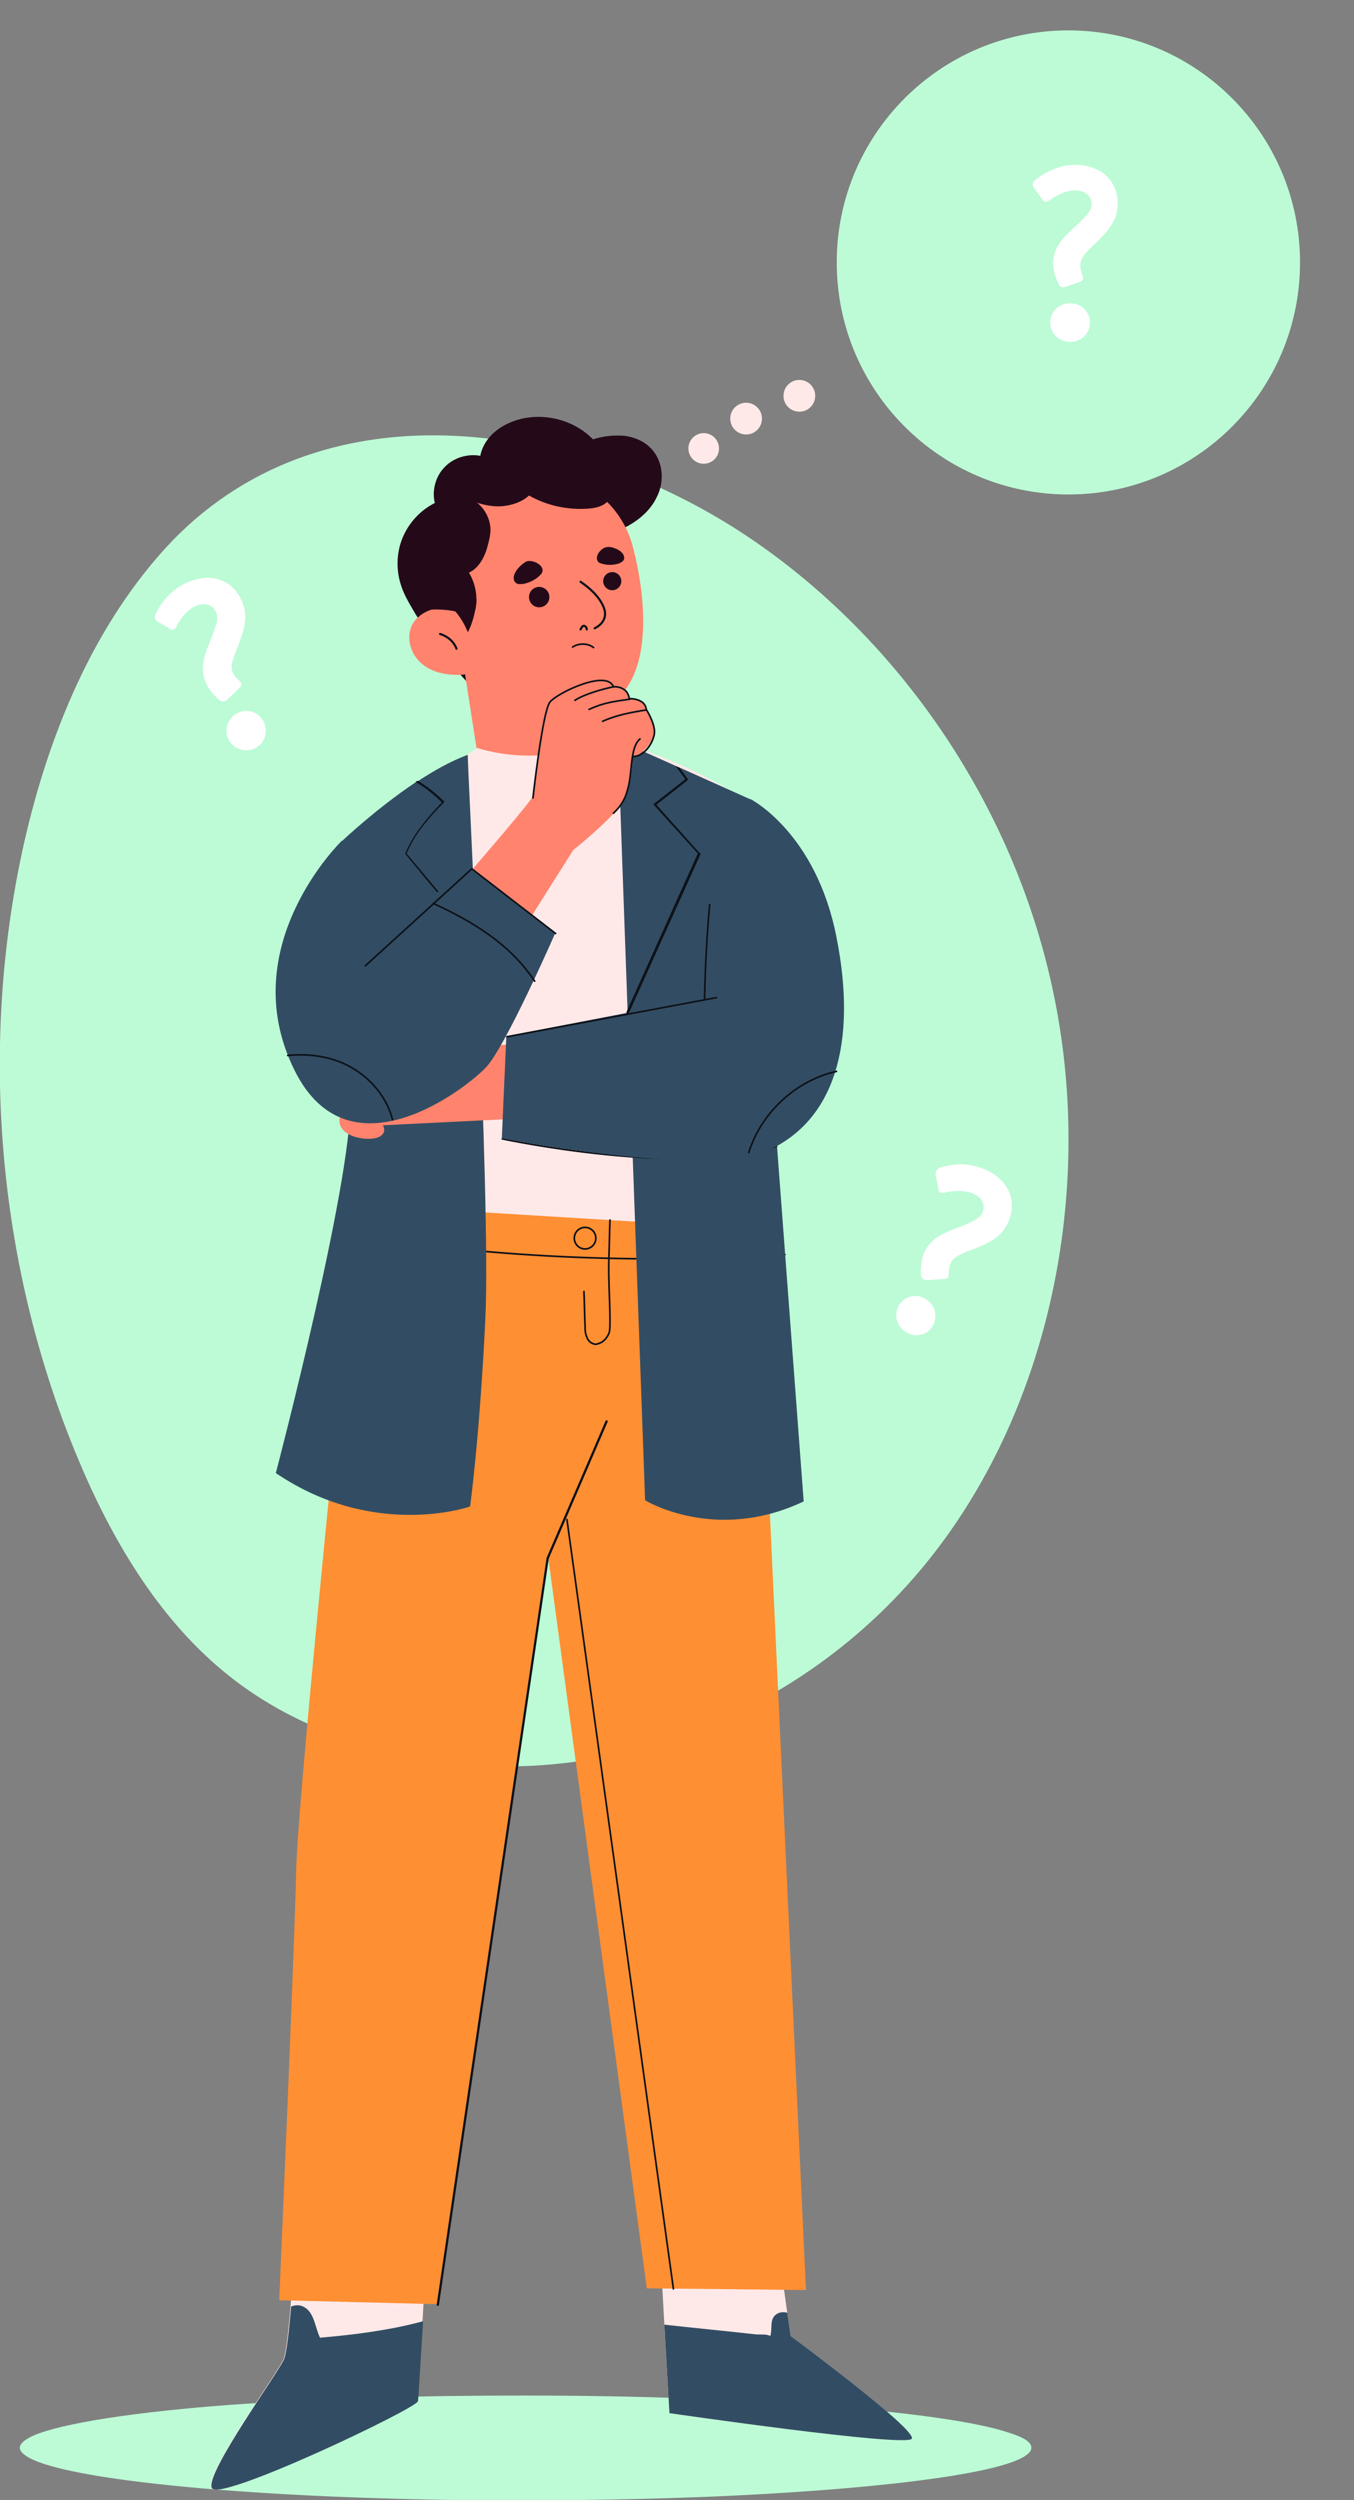 <svg width="310" height="572" viewBox="0 0 310 572" fill="none" xmlns="http://www.w3.org/2000/svg">
<rect x="0" y="0" width="310" height="572" fill="#808080" stroke="none"/>
<g clip-path="url(#clip0_171_1929)">
<path d="M236.133 560.057C236.133 561.226 234.447 562.394 231.464 563.432C221.48 566.937 196.064 569.793 163.387 571.221C156.514 571.481 149.252 571.74 141.731 571.87C134.729 572 127.597 572.13 120.336 572.13C64.058 572.13 17.117 567.976 6.743 562.394C5.316 561.615 4.538 560.836 4.538 560.057C4.538 559.149 5.576 558.24 7.521 557.331C14.005 554.475 30.602 551.879 53.295 550.192C55.24 550.062 57.315 549.932 59.26 549.802C67.3 549.283 75.988 548.894 85.194 548.634C96.216 548.245 108.017 548.115 120.206 548.115C146.4 548.115 170.519 549.023 189.84 550.581C209.29 552.139 224.073 554.216 231.205 556.682C234.447 557.721 236.133 558.759 236.133 560.057Z" fill="#BCFBD6"/>
<path d="M171.297 122.854C206.308 146.349 233.021 185.293 241.579 229.169C250.267 273.175 240.282 321.594 213.57 355.735C183.356 394.418 132.784 412.462 87.658 400.52C74.561 397.015 61.853 391.303 51.091 382.346C36.178 370.014 25.545 352.23 17.765 333.537C-0.13 290.699 -4.798 241.501 4.927 195.548C10.633 168.807 21.396 142.585 39.55 123.633C75.339 86.896 132.525 96.891 171.297 122.854Z" fill="#BCFBD6"/>
<path d="M97.513 517.609C97.513 517.609 97.124 523.97 96.735 531.109C96.217 539.288 95.698 548.504 95.568 549.413C95.179 551.1 49.924 572.649 48.368 569.274C46.812 565.899 63.799 542.663 64.966 539.677C65.484 538.249 66.133 532.797 66.522 527.734C66.911 522.412 67.3 517.349 67.3 517.349L97.513 517.609Z" fill="#FEE9E8"/>
<path d="M96.865 531.109C96.346 539.288 95.828 548.504 95.698 549.413C95.309 551.1 50.053 572.649 48.497 569.274C46.941 565.899 63.928 542.663 65.095 539.677C65.614 538.249 66.262 532.797 66.651 527.734C67.689 527.345 68.726 527.345 69.634 527.864C71.968 529.162 72.097 532.408 73.265 534.874C80.915 534.225 89.214 533.186 96.865 531.109Z" fill="#324D63"/>
<path d="M151.457 520.076L152.105 531.888L153.272 552.139C153.272 552.139 207.734 560.057 208.772 557.98C209.809 555.774 181.022 534.485 181.022 534.485L180.244 529.162L178.818 518.907L151.457 520.076Z" fill="#FEE9E8"/>
<path d="M152.105 531.888L153.272 552.139C153.272 552.139 207.734 560.057 208.772 557.98C209.809 555.774 181.022 534.485 181.022 534.485L180.244 529.162C179.207 528.903 178.169 529.033 177.391 529.811C176.224 530.98 176.873 532.927 176.354 534.485C175.446 533.965 173.89 534.225 172.853 534.095C165.98 533.316 158.978 532.667 152.105 531.888Z" fill="#324D63"/>
<path d="M99.588 115.065C96.217 116.753 93.623 119.608 92.197 122.983C90.77 126.359 90.641 130.383 91.808 133.888C92.326 135.575 93.234 137.263 94.142 138.82C98.68 146.739 104.516 154.008 111.129 160.239C112.426 153.359 113.593 146.739 113.593 139.729C113.593 134.666 112.944 129.604 110.74 125.06C108.535 120.517 104.256 116.882 99.588 115.065Z" fill="#240A19"/>
<path d="M99.588 115.195C98.81 112.339 99.718 108.964 101.792 106.887C103.867 104.68 107.109 103.771 109.962 104.291C110.61 100.916 113.204 98.319 116.316 96.891C122.67 93.906 130.839 95.463 135.767 100.526C138.101 99.747 140.824 99.488 143.288 99.747C145.622 100.137 147.956 101.175 149.512 103.122C151.846 105.978 152.105 110.262 150.419 113.637C148.863 117.012 145.751 119.479 142.38 121.036C139.008 122.594 135.248 123.243 131.617 123.892C127.468 124.541 123.188 124.931 119.039 124.411C111.907 123.633 105.423 119.479 99.588 115.195Z" fill="#240A19"/>
<path d="M106.331 153.359L109.443 173.35L138.749 172.571L136.934 165.821L135.507 159.98L108.795 153.879L106.331 153.359Z" fill="#FF836D"/>
<path opacity="0.33" d="M108.795 153.878C109.184 159.331 112.685 164.393 117.612 166.989C122.54 169.715 128.764 169.845 134.081 167.638C135.118 167.249 136.285 166.6 137.063 165.821L135.507 159.98L108.795 153.878Z" fill="#FF836D"/>
<path d="M144.584 124.022C144.455 124.022 144.455 124.022 144.584 124.022C141.342 113.637 130.839 106.757 119.298 108.055C118.909 108.055 118.52 108.185 118.131 108.185C105.812 110.262 97.124 121.296 98.551 133.239C98.81 135.705 99.588 138.042 100.625 140.248C101.533 142.066 102.571 143.753 103.997 145.181C107.109 159.46 118.131 168.158 134.859 163.485C154.958 157.903 144.584 124.022 144.584 124.022Z" fill="#FF836D"/>
<path d="M123.812 138.928C125.085 138.726 125.953 137.528 125.751 136.254C125.549 134.979 124.353 134.11 123.08 134.313C121.807 134.515 120.939 135.712 121.141 136.987C121.343 138.261 122.539 139.13 123.812 138.928Z" fill="#240A19"/>
<path d="M140.5 135.025C141.632 134.845 142.404 133.781 142.224 132.648C142.044 131.515 140.981 130.742 139.85 130.922C138.718 131.102 137.946 132.166 138.126 133.299C138.306 134.432 139.369 135.205 140.5 135.025Z" fill="#240A19"/>
<path d="M132.914 133.109C134.989 134.537 137.063 136.354 138.101 138.691C139.138 140.897 138.23 142.715 136.156 143.753" stroke="#0E1219" stroke-width="0.492" stroke-miterlimit="10" stroke-linecap="round" stroke-linejoin="round"/>
<path d="M132.914 144.013C133.043 143.753 133.173 143.623 133.303 143.364C133.433 143.234 133.692 143.104 133.822 143.234C134.211 143.364 134.34 143.753 134.34 144.013" stroke="#0E1219" stroke-width="0.492" stroke-miterlimit="10" stroke-linecap="round" stroke-linejoin="round"/>
<path d="M135.896 148.167C134.6 147.128 132.525 147.128 131.098 148.037" stroke="#0E1219" stroke-width="0.385" stroke-miterlimit="10" stroke-linecap="round" stroke-linejoin="round"/>
<path d="M117.612 132.2C117.612 132.719 117.742 133.109 118.131 133.368C118.52 133.758 119.168 133.628 119.687 133.628C121.114 133.368 122.54 132.719 123.577 131.681C123.837 131.421 124.226 131.032 124.226 130.513C124.226 129.085 121.892 128.046 120.595 128.436C119.428 128.955 117.612 130.772 117.612 132.2Z" fill="#240A19"/>
<path d="M142.769 127.008C142.899 127.397 143.028 127.787 142.769 128.176C142.51 128.565 141.991 128.825 141.602 128.955C140.305 129.344 139.008 129.344 137.712 128.955C137.323 128.825 136.934 128.695 136.804 128.306C136.156 127.137 137.712 125.32 138.879 125.19C140.046 124.931 142.25 125.839 142.769 127.008Z" fill="#240A19"/>
<path d="M101.792 138.95C99.069 139.08 96.216 140.119 94.66 142.455C92.845 145.311 93.753 149.205 96.216 151.542C98.68 153.879 102.181 154.528 105.553 154.398C107.109 154.268 108.665 153.878 109.573 152.71C109.962 152.191 110.091 151.672 110.221 151.023C110.869 147.907 110.351 144.532 109.054 141.806C107.757 139.21 104.256 138.82 101.792 138.95Z" fill="#FF836D"/>
<path d="M100.755 145.051C102.441 145.571 103.867 146.739 104.515 148.426" stroke="#0E1219" stroke-width="0.492" stroke-miterlimit="10" stroke-linecap="round" stroke-linejoin="round"/>
<path d="M98.94 139.469C102.052 139.34 105.294 139.859 108.146 141.157C109.702 138.042 109.184 134.017 107.368 131.032C109.832 129.863 111.129 127.137 111.777 124.411C112.037 123.373 112.296 122.334 112.296 121.296C112.296 118.31 110.48 115.454 107.887 114.156C105.294 112.858 101.792 113.248 99.588 115.195C97.124 117.272 96.087 120.647 95.698 123.892C95.049 129.214 96.606 134.537 98.94 139.469Z" fill="#240A19"/>
<path d="M103.867 139.469C105.294 141.027 106.331 142.715 107.109 144.662C108.017 142.974 108.535 141.027 108.924 139.08C109.054 138.171 109.184 137.263 108.924 136.484C108.665 135.575 108.146 134.796 107.239 134.666C106.331 134.407 105.294 134.926 104.645 135.705C103.997 136.484 104.127 138.431 103.867 139.469Z" fill="#240A19"/>
<path d="M105.942 113.507C106.461 114.026 107.109 114.286 107.757 114.546C109.962 115.325 112.296 115.974 114.63 115.844C116.964 115.714 119.428 114.935 121.114 113.377C125.263 115.714 130.061 116.753 134.859 116.363C136.804 116.233 138.879 115.584 139.657 113.897C140.305 112.209 139.527 110.392 138.23 109.094C136.804 107.536 134.859 106.497 132.784 105.719C128.116 104.031 122.929 103.642 118.131 104.81C113.463 105.978 109.313 109.873 105.942 113.507Z" fill="#240A19"/>
<path d="M109.313 171.143C109.313 171.143 124.615 176.466 137.582 168.547C137.582 168.547 154.958 172.831 170.13 182.697L173.112 281.093C173.112 281.093 108.406 292.647 84.935 279.795L81.304 189.836L109.313 171.143Z" fill="#FEE9E8"/>
<path d="M82.082 275.641C82.082 275.641 68.207 409.217 67.818 427.78C67.429 446.343 63.928 526.307 63.928 526.307L100.366 527.215L125.522 356.384L148.085 523.58L184.523 523.97L173.242 281.223L82.082 275.641Z" fill="#FF8F33"/>
<path d="M77.674 282.132C111.388 287.714 145.622 289.271 179.725 287.065" stroke="#0E1219" stroke-width="0.385" stroke-miterlimit="10" stroke-linecap="round" stroke-linejoin="round"/>
<path d="M139.657 279.146C139.527 282.132 139.527 285.117 139.397 288.103C139.268 292.906 139.657 297.579 139.657 302.382C139.657 303.161 139.657 303.94 139.527 304.719C139.268 305.628 138.619 306.536 137.841 307.056C137.323 307.315 136.804 307.575 136.285 307.575C135.378 307.445 134.599 306.796 134.34 305.887C133.951 305.108 133.951 304.07 133.951 303.291C133.821 300.695 133.821 298.099 133.692 295.502" stroke="#0E1219" stroke-width="0.385" stroke-miterlimit="10" stroke-linecap="round" stroke-linejoin="round"/>
<path d="M133.951 285.767C135.312 285.767 136.415 284.662 136.415 283.3C136.415 281.938 135.312 280.834 133.951 280.834C132.59 280.834 131.487 281.938 131.487 283.3C131.487 284.662 132.59 285.767 133.951 285.767Z" stroke="#0E1219" stroke-width="0.385" stroke-miterlimit="10" stroke-linecap="round" stroke-linejoin="round"/>
<path d="M138.879 325.229L125.393 356.514L100.236 527.345" stroke="#0E1219" stroke-width="0.525" stroke-miterlimit="10" stroke-linecap="round" stroke-linejoin="round"/>
<path d="M129.802 347.686L154.18 523.71" stroke="#0E1219" stroke-width="0.385" stroke-miterlimit="10" stroke-linecap="round" stroke-linejoin="round"/>
<path d="M111.129 301.604C109.832 328.734 107.628 344.701 107.628 344.701C107.628 344.701 85.713 352.36 63.15 337.042C63.15 337.042 81.823 266.035 80.137 249.679C78.451 233.323 78.451 192.303 78.451 192.303C78.451 192.303 85.972 185.163 95.049 179.062C95.179 178.932 95.309 178.802 95.568 178.802C99.329 176.336 103.219 174.129 107.109 172.701C106.85 172.701 112.425 274.343 111.129 301.604Z" fill="#324D63"/>
<path d="M124.485 255.65L87.658 257.468C87.658 257.468 88.825 259.285 86.621 260.194C84.546 261.232 76.247 260.324 77.933 255.001C77.933 255.001 76.636 252.535 77.803 250.458C77.803 250.458 77.025 247.732 78.841 245.785C78.841 245.785 78.322 242.669 80.267 241.761C82.212 240.722 123.059 238.645 123.059 238.645L124.485 255.65Z" fill="#FF836D"/>
<path d="M184.004 343.533C163.776 353.139 147.696 343.273 147.696 343.273L143.676 232.025V231.116L141.472 169.326L154.828 175.297L155.736 175.687L171.945 182.956L184.004 343.533Z" fill="#324D63"/>
<path d="M101.403 183.865C98.291 186.98 94.92 190.875 93.105 195.288C94.401 196.846 95.698 198.404 97.124 200.091C98.551 201.779 99.847 203.337 101.274 205.024C101.403 205.154 101.403 205.284 101.274 205.414H101.144C101.144 205.414 101.014 205.414 101.014 205.284C99.588 203.596 98.291 202.038 96.865 200.351C95.568 198.663 94.142 197.106 92.845 195.418C92.845 195.418 92.715 195.288 92.845 195.158C94.66 190.745 98.032 186.851 101.144 183.605C99.329 181.788 97.384 180.23 95.179 178.932C95.309 178.802 95.439 178.672 95.698 178.672C97.902 179.971 99.977 181.658 101.792 183.475C101.533 183.605 101.533 183.735 101.403 183.865Z" fill="#0E1219"/>
<path d="M115.019 260.583C115.019 260.583 157.033 269.54 177.78 262.271" stroke="#0E1219" stroke-width="0.385" stroke-miterlimit="10" stroke-linecap="round" stroke-linejoin="round"/>
<path d="M78.322 192.303C78.322 192.303 53.295 216.447 67.429 244.876C79.878 270.059 106.72 249.03 111.259 244.227C115.797 239.424 127.079 213.592 127.079 213.592L107.757 198.404L92.716 209.697L78.322 192.303Z" fill="#324D63"/>
<path d="M108.146 198.923C108.146 198.923 121.503 183.475 122.021 182.177C122.54 180.879 124.355 161.927 125.911 160.629C127.597 159.331 138.619 154.787 139.916 157.383C139.916 157.383 143.676 156.994 143.936 159.85C143.936 159.85 147.956 159.85 147.826 162.316C147.826 162.316 149.771 165.432 149.771 167.509C149.771 169.586 146.659 173.22 144.844 173.091C144.844 173.091 144.844 180.23 142.12 184.125C139.397 188.019 131.228 194.509 131.228 194.509L121.892 209.308L108.146 198.923Z" fill="#FF836D"/>
<path d="M122.021 182.567C122.021 182.567 124.226 162.706 125.911 160.629C127.597 158.552 138.879 153.1 140.435 157.124C140.435 157.124 143.676 156.864 144.065 159.85C144.065 159.85 147.696 159.72 147.956 162.316C147.956 162.316 150.29 165.951 149.771 168.158C149.252 170.494 147.307 173.091 144.973 173.091" stroke="#0E1219" stroke-width="0.385" stroke-miterlimit="10" stroke-linecap="round" stroke-linejoin="round"/>
<path d="M140.564 157.124C137.971 157.643 133.821 158.811 131.617 160.239" stroke="#0E1219" stroke-width="0.385" stroke-miterlimit="10" stroke-linecap="round" stroke-linejoin="round"/>
<path d="M144.195 159.98C140.564 160.499 138.23 160.759 134.859 162.316" stroke="#0E1219" stroke-width="0.385" stroke-miterlimit="10" stroke-linecap="round" stroke-linejoin="round"/>
<path d="M147.956 162.446C144.584 162.965 141.083 163.614 137.971 165.042" stroke="#0E1219" stroke-width="0.385" stroke-miterlimit="10" stroke-linecap="round" stroke-linejoin="round"/>
<path d="M140.435 186.072C141.861 184.774 143.028 183.086 143.547 181.139C144.584 178.023 144.325 174.778 145.103 171.663C145.362 170.754 145.751 169.715 146.529 169.066" stroke="#0E1219" stroke-width="0.385" stroke-miterlimit="10" stroke-linecap="round" stroke-linejoin="round"/>
<path d="M83.638 220.991L108.017 198.793L127.208 213.592" stroke="#0E1219" stroke-width="0.385" stroke-miterlimit="10" stroke-linecap="round" stroke-linejoin="round"/>
<path d="M99.199 206.712C108.276 210.866 116.834 216.058 122.41 224.496" stroke="#0E1219" stroke-width="0.385" stroke-miterlimit="10" stroke-linecap="round" stroke-linejoin="round"/>
<path d="M65.873 241.501C70.931 240.982 76.247 241.761 80.656 244.357C85.065 246.953 88.566 251.107 89.863 256.17" stroke="#0E1219" stroke-width="0.385" stroke-miterlimit="10" stroke-linecap="round" stroke-linejoin="round"/>
<path d="M171.815 182.826C171.815 182.826 186.857 190.485 191.525 214.5C196.323 238.645 191.136 256.819 175.057 263.569C161.182 269.41 114.889 260.453 114.889 260.453L115.927 237.087L164.294 227.741L171.815 182.826Z" fill="#324D63"/>
<path d="M116.056 237.217L164.035 228.26" stroke="#0E1219" stroke-width="0.385" stroke-miterlimit="10" stroke-linecap="round" stroke-linejoin="round"/>
<path d="M161.312 228.52C161.442 221.38 161.831 214.111 162.479 206.971" stroke="#0E1219" stroke-width="0.385" stroke-miterlimit="10" stroke-linecap="round" stroke-linejoin="round"/>
<path d="M171.426 263.699C174.279 254.612 182.189 247.213 191.525 245.136" stroke="#0E1219" stroke-width="0.385" stroke-miterlimit="10" stroke-linecap="round" stroke-linejoin="round"/>
<path d="M160.404 195.418L143.936 231.895C143.936 231.895 143.936 232.025 143.806 232.025C143.806 232.025 143.806 232.025 143.676 232.025C143.676 232.025 143.676 232.025 143.547 232.025C143.417 232.025 143.417 231.765 143.417 231.635L143.676 230.986L159.756 195.288L149.641 184.125V183.995C149.641 183.995 149.641 183.865 149.771 183.865L156.903 178.283L154.699 175.297L155.606 175.687L157.422 178.153C157.551 178.283 157.422 178.413 157.422 178.543L150.29 184.125L160.274 195.288C160.404 195.158 160.404 195.288 160.404 195.418Z" fill="#0E1219"/>
<path d="M244.609 113.14C273.9 113.14 297.645 89.369 297.645 60.047C297.645 30.725 273.9 6.954 244.609 6.954C215.318 6.954 191.573 30.725 191.573 60.047C191.573 89.369 215.318 113.14 244.609 113.14Z" fill="#BCFBD6"/>
<path d="M183.013 94.2C185.018 94.2 186.644 92.572 186.644 90.565C186.644 88.557 185.018 86.93 183.013 86.93C181.008 86.93 179.382 88.557 179.382 90.565C179.382 92.572 181.008 94.2 183.013 94.2Z" fill="#FEE9E8"/>
<path d="M170.822 99.415C172.827 99.415 174.453 97.788 174.453 95.781C174.453 93.773 172.827 92.146 170.822 92.146C168.816 92.146 167.191 93.773 167.191 95.781C167.191 97.788 168.816 99.415 170.822 99.415Z" fill="#FEE9E8"/>
<path d="M161.113 106.11C163.047 106.11 164.615 104.541 164.615 102.605C164.615 100.67 163.047 99.1 161.113 99.1C159.18 99.1 157.612 100.67 157.612 102.605C157.612 104.541 159.18 106.11 161.113 106.11Z" fill="#FEE9E8"/>
<path d="M243.96 65.629L243.571 65.759C243.053 65.759 242.664 65.499 242.404 65.11C241.626 63.422 241.108 61.864 241.108 60.307C241.108 56.412 243.701 54.076 246.424 51.609C247.721 50.441 248.629 49.403 249.147 48.753C249.666 48.104 249.925 47.325 249.925 46.676C249.925 44.599 248.11 43.561 246.165 43.561C243.96 43.561 241.886 44.729 240.2 45.898C239.941 46.027 239.681 46.157 239.422 46.157C239.163 46.157 238.774 46.027 238.644 45.638L236.699 42.912C236.569 42.782 236.439 42.523 236.439 42.263C236.439 41.873 236.569 41.614 236.828 41.354C239.681 39.018 242.923 37.719 246.165 37.719C251.611 37.719 255.89 40.965 255.89 46.547C255.89 50.051 254.205 52.258 251.741 54.725L250.703 55.763C249.407 56.931 248.629 57.84 248.11 58.489C247.591 59.138 247.332 59.917 247.332 60.696C247.332 61.345 247.462 62.124 247.851 63.033C247.851 63.292 247.98 63.422 247.98 63.552C247.98 63.682 247.98 63.941 247.851 64.071C247.721 64.201 247.591 64.331 247.332 64.461L243.96 65.629ZM240.459 73.807C240.459 71.341 242.404 69.393 244.998 69.393C247.591 69.393 249.536 71.341 249.536 73.807C249.536 76.273 247.591 78.221 244.998 78.221C242.404 78.221 240.459 76.273 240.459 73.807Z" fill="white"/>
<path d="M51.998 160.109L51.609 160.369C51.22 160.629 50.702 160.499 50.313 160.239C48.886 159.071 47.849 157.773 47.201 156.345C45.515 152.84 46.941 149.465 48.368 146.09C49.016 144.402 49.405 143.104 49.664 142.325C49.794 141.546 49.794 140.638 49.405 139.989C48.497 138.042 46.423 137.912 44.737 138.691C42.792 139.599 41.236 141.546 40.328 143.494C40.198 143.753 39.939 143.883 39.809 144.013C39.55 144.143 39.161 144.143 38.902 143.883L36.049 142.196C35.789 142.066 35.66 141.936 35.53 141.676C35.4 141.287 35.4 141.027 35.53 140.638C37.216 137.263 39.55 134.796 42.662 133.368C47.719 131.032 52.906 132.2 55.24 137.263C56.796 140.508 56.148 143.234 54.981 146.479L54.462 147.907C53.814 149.465 53.425 150.633 53.166 151.542C52.906 152.451 53.036 153.229 53.295 153.879C53.554 154.528 54.073 155.177 54.851 155.826C54.981 155.956 55.111 156.085 55.111 156.215C55.24 156.345 55.24 156.605 55.24 156.734C55.111 156.994 55.111 157.124 54.981 157.254L51.998 160.109ZM52.258 169.066C51.22 166.86 52.258 164.134 54.462 163.095C56.796 162.057 59.39 162.965 60.427 165.302C61.465 167.639 60.557 170.235 58.223 171.273C55.889 172.312 53.295 171.273 52.258 169.066Z" fill="white"/>
<path d="M205.53 299.267C206.438 296.93 209.161 295.892 211.365 296.93C213.699 297.969 214.737 300.435 213.829 302.772C212.921 305.108 210.328 306.147 207.994 305.108C205.66 304.07 204.622 301.474 205.53 299.267ZM212.014 292.906L211.625 292.776C211.236 292.647 210.847 292.257 210.847 291.738C210.717 289.92 210.976 288.233 211.495 286.805C213.051 283.17 216.293 282.002 219.794 280.704C221.48 280.055 222.647 279.536 223.425 279.016C224.203 278.497 224.722 277.978 224.981 277.329C225.759 275.382 224.462 273.694 222.647 273.045C220.572 272.266 218.238 272.396 216.163 272.915C215.904 272.915 215.644 272.915 215.385 272.915C215.126 272.785 214.866 272.526 214.866 272.136L214.218 268.761C214.088 268.502 214.218 268.242 214.348 267.982C214.477 267.593 214.737 267.463 215.126 267.204C218.757 266.035 222.128 266.165 225.24 267.463C230.427 269.54 233.021 274.213 230.946 279.406C229.519 282.651 227.185 284.079 223.943 285.377L222.647 285.896C221.091 286.416 219.924 286.935 219.146 287.454C218.368 287.844 217.849 288.493 217.59 289.142C217.33 289.791 217.201 290.57 217.201 291.608C217.201 291.868 217.201 291.997 217.071 292.127C217.071 292.257 216.941 292.517 216.682 292.517C216.423 292.647 216.293 292.647 216.034 292.647L212.014 292.906Z" fill="white"/>
</g>
<defs>
<clipPath id="clip0_171_1929">
<rect width="310" height="572" fill="white"/>
</clipPath>
</defs>
</svg>
